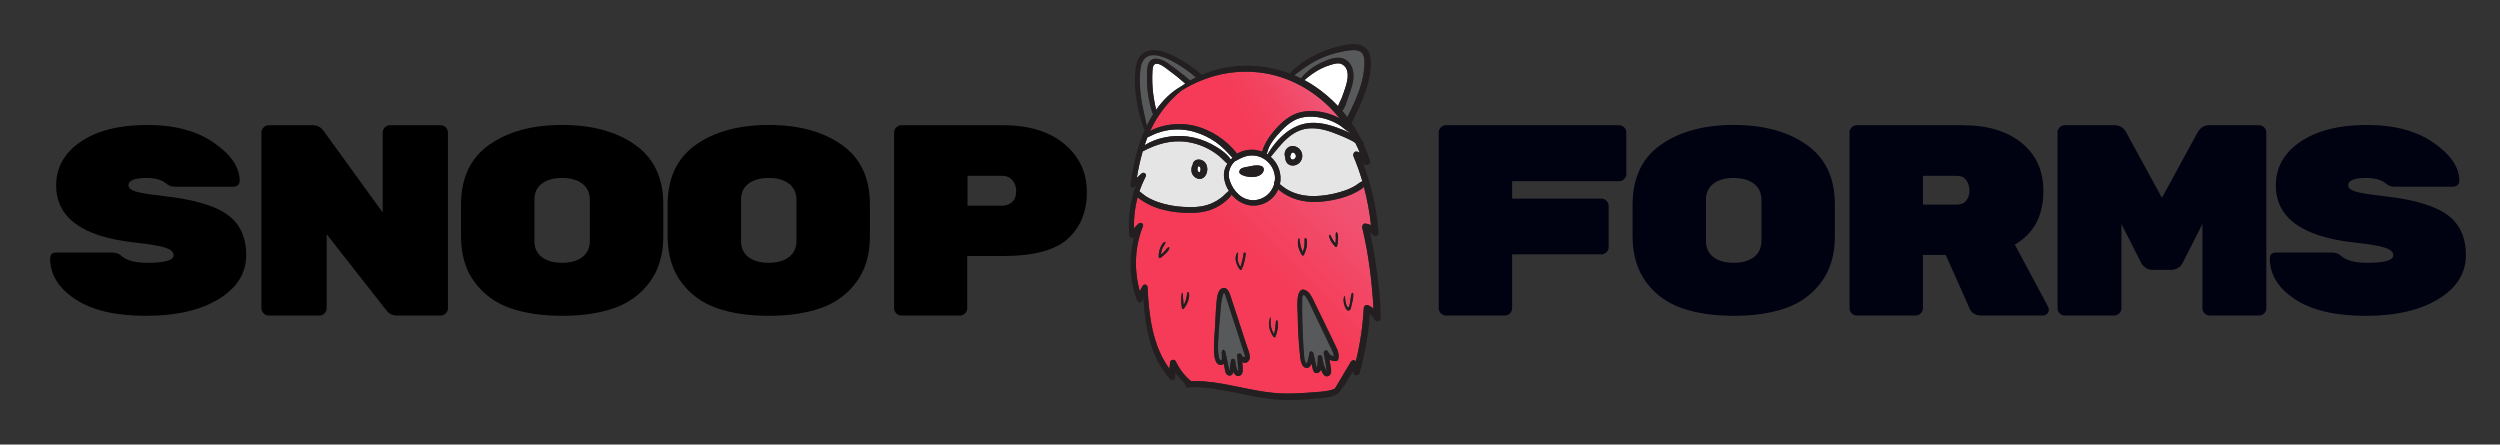 <?xml version="1.0" encoding="UTF-8" standalone="no"?><!DOCTYPE svg PUBLIC "-//W3C//DTD SVG 1.1//EN" "http://www.w3.org/Graphics/SVG/1.1/DTD/svg11.dtd"><svg width="100%" height="100%" viewBox="0 0 1839 327" version="1.1" xmlns="http://www.w3.org/2000/svg" xmlns:xlink="http://www.w3.org/1999/xlink" xml:space="preserve" xmlns:serif="http://www.serif.com/" style="fill-rule:evenodd;clip-rule:evenodd;stroke-linejoin:round;stroke-miterlimit:2;"><rect x="0" y="0" width="1839" height="327" fill="#333333" stroke="none"/><g id="a"><g><path d="M167.21,157.86c9.27,6.63 13.9,16.58 13.9,29.84c0,13.26 -6.73,24.02 -20.2,32.26c-13.47,8.24 -31.33,12.36 -53.6,12.36c-22.27,0 -39.57,-4.06 -51.9,-12.18c-12.33,-8.12 -18.5,-18.13 -18.5,-30.02c0,-2.91 1.53,-4.36 4.6,-4.36l41,0c2.8,0 5.07,0.82 6.8,2.46c3.73,3.41 10.2,5.11 19.4,5.11c12.67,0 19,-1.87 19,-5.6c0,-2.32 -2,-4.15 -6,-5.51c-4,-1.35 -11.93,-2.67 -23.8,-3.96c-37.73,-4.38 -56.6,-18.35 -56.6,-41.91c0,-13.26 6.07,-23.98 18.2,-32.16c12.13,-8.17 28.37,-12.27 48.7,-12.27c20.33,0 36.77,4.4 49.3,13.19c12.53,8.79 18.8,18.08 18.8,27.87c0,1.32 -0.43,2.38 -1.3,3.17c-0.87,0.79 -2.03,1.19 -3.5,1.19l-43,0c-2.4,0 -4.47,-0.76 -6.2,-2.27c-3.2,-2.77 -8,-4.16 -14.4,-4.16c-8.93,0 -13.4,1.8 -13.4,5.41c0,1.93 1.73,3.44 5.2,4.54c3.47,1.09 10.4,2.22 20.8,3.38c21.87,2.45 37.43,6.98 46.7,13.62Z" style="fill-rule:nonzero;"/><path d="M286.91,92.11l37.2,0c1.47,0 2.73,0.53 3.8,1.6c1.07,1.07 1.6,2.33 1.6,3.8l0,129.2c0,1.47 -0.53,2.73 -1.6,3.8c-1.07,1.07 -2.33,1.6 -3.8,1.6l-32.2,0c-3.2,0 -5.87,-1.4 -8,-4.2l-43.6,-55.6l0,54.4c0,1.47 -0.53,2.73 -1.6,3.8c-1.07,1.07 -2.33,1.6 -3.8,1.6l-37.2,0c-1.47,0 -2.73,-0.53 -3.8,-1.6c-1.07,-1.07 -1.6,-2.33 -1.6,-3.8l0,-129.2c0,-1.46 0.53,-2.73 1.6,-3.8c1.07,-1.07 2.33,-1.6 3.8,-1.6l32.4,-0c3.2,-0 5.8,1.33 7.8,4l43.6,60.2l0,-58.8c0,-1.46 0.53,-2.73 1.6,-3.8c1.07,-1.07 2.33,-1.6 3.8,-1.6Z" style="fill-rule:nonzero;"/><path d="M487.91,150.22l0,23.79c0,13.39 -3.33,24.58 -10,33.54c-6.67,8.97 -15.4,15.34 -26.2,19.11c-10.8,3.77 -23.53,5.65 -38.2,5.65c-14.67,0 -27.4,-1.88 -38.2,-5.65c-10.8,-3.77 -19.53,-10.14 -26.2,-19.11c-6.67,-8.97 -10,-20.28 -10,-33.93l0,-23.01c0,-19.63 6.9,-34.32 20.7,-44.07c13.8,-9.75 31.7,-14.62 53.7,-14.62c22,0 39.9,4.88 53.7,14.62c13.8,9.75 20.7,24.31 20.7,43.68Zm-94.8,-3.24l0,30.27c0,5.17 1.83,9.14 5.5,11.91c3.67,2.78 8.63,4.16 14.9,4.16c6.27,0 11.23,-1.42 14.9,-4.25c3.67,-2.84 5.5,-6.84 5.5,-12.01l0,-29.88c0,-5.17 -1.83,-9.17 -5.5,-12.01c-3.67,-2.84 -8.63,-4.26 -14.9,-4.26c-6.27,0 -11.23,1.39 -14.9,4.16c-3.67,2.78 -5.5,6.74 -5.5,11.91Z" style="fill-rule:nonzero;"/><path d="M639.91,150.22l0,23.79c0,13.39 -3.33,24.58 -10,33.54c-6.67,8.97 -15.4,15.34 -26.2,19.11c-10.8,3.77 -23.53,5.65 -38.2,5.65c-14.67,0 -27.4,-1.88 -38.2,-5.65c-10.8,-3.77 -19.53,-10.14 -26.2,-19.11c-6.67,-8.97 -10,-20.28 -10,-33.93l0,-23.01c0,-19.63 6.9,-34.32 20.7,-44.07c13.8,-9.75 31.7,-14.62 53.7,-14.62c22,0 39.9,4.88 53.7,14.62c13.8,9.75 20.7,24.31 20.7,43.68Zm-94.8,-3.24l0,30.27c0,5.17 1.83,9.14 5.5,11.91c3.67,2.78 8.63,4.16 14.9,4.16c6.27,0 11.23,-1.42 14.9,-4.25c3.67,-2.84 5.5,-6.84 5.5,-12.01l0,-29.88c0,-5.17 -1.83,-9.17 -5.5,-12.01c-3.67,-2.84 -8.63,-4.26 -14.9,-4.26c-6.27,0 -11.23,1.39 -14.9,4.16c-3.67,2.78 -5.5,6.74 -5.5,11.91Z" style="fill-rule:nonzero;"/><path d="M663.1,92.11l74.8,0c18.93,0 33.93,4.6 45,13.8c11.07,9.2 16.6,21 16.6,35.4c0,14.4 -4.67,25.83 -14,34.3c-9.33,8.47 -25.2,12.7 -47.6,12.7l-26.4,0l0,38.4c0,1.47 -0.53,2.73 -1.6,3.8c-1.07,1.07 -2.33,1.6 -3.8,1.6l-43,0c-1.47,0 -2.73,-0.53 -3.8,-1.6c-1.07,-1.07 -1.6,-2.33 -1.6,-3.8l0,-129.2c0,-1.46 0.53,-2.73 1.6,-3.8c1.07,-1.07 2.33,-1.6 3.8,-1.6Zm48.6,37.2l0,22l25.4,-0c3.07,-0 5.57,-0.93 7.5,-2.8c1.93,-1.87 2.9,-4.46 2.9,-7.8c0,-3.34 -0.93,-6.07 -2.8,-8.2c-1.87,-2.13 -4.4,-3.2 -7.6,-3.2l-25.4,-0Z" style="fill-rule:nonzero;"/></g><g><path d="M1063.72,92.11l127.2,0c1.47,0 2.73,0.53 3.8,1.6c1.07,1.07 1.6,2.33 1.6,3.8l0,30.4c0,1.47 -0.53,2.73 -1.6,3.8c-1.07,1.07 -2.33,1.6 -3.8,1.6l-78.6,0l0,12.8l65.6,0c1.47,0 2.73,0.53 3.8,1.6c1.07,1.07 1.6,2.33 1.6,3.8l0,30.2c0,1.47 -0.53,2.73 -1.6,3.8c-1.07,1.07 -2.33,1.6 -3.8,1.6l-65.6,0l0,39.6c0,1.47 -0.53,2.73 -1.6,3.8c-1.07,1.07 -2.33,1.6 -3.8,1.6l-43.2,0c-1.47,0 -2.73,-0.53 -3.8,-1.6c-1.07,-1.07 -1.6,-2.33 -1.6,-3.8l0,-129.2c0,-1.46 0.53,-2.73 1.6,-3.8c1.07,-1.07 2.33,-1.6 3.8,-1.6Z" style="fill:#000111;fill-rule:nonzero;"/><path d="M1349.72,150.22l0,23.79c0,13.39 -3.33,24.58 -10,33.54c-6.67,8.97 -15.4,15.34 -26.2,19.11c-10.8,3.77 -23.53,5.65 -38.2,5.65c-14.67,0 -27.4,-1.88 -38.2,-5.65c-10.8,-3.77 -19.53,-10.14 -26.2,-19.11c-6.67,-8.97 -10,-20.28 -10,-33.93l0,-23.01c0,-19.63 6.9,-34.32 20.7,-44.07c13.8,-9.75 31.7,-14.62 53.7,-14.62c22,0 39.9,4.88 53.7,14.62c13.8,9.75 20.7,24.31 20.7,43.68Zm-94.8,-3.24l0,30.27c0,5.17 1.83,9.14 5.5,11.91c3.67,2.78 8.63,4.16 14.9,4.16c6.27,0 11.23,-1.42 14.9,-4.25c3.67,-2.84 5.5,-6.84 5.5,-12.01l0,-29.88c0,-5.17 -1.83,-9.17 -5.5,-12.01c-3.67,-2.84 -8.63,-4.26 -14.9,-4.26c-6.27,0 -11.23,1.39 -14.9,4.16c-3.67,2.78 -5.5,6.74 -5.5,11.91Z" style="fill:#000111;fill-rule:nonzero;"/><path d="M1506.71,225.91c0.27,0.53 0.4,1.27 0.4,2.2c0,0.93 -0.43,1.83 -1.3,2.7c-0.87,0.87 -1.9,1.3 -3.1,1.3l-45.4,0c-4,0 -6.8,-1.67 -8.4,-5l-17.6,-39.6l-16.8,0l0,39.2c0,1.47 -0.53,2.73 -1.6,3.8c-1.07,1.07 -2.33,1.6 -3.8,1.6l-43.2,0c-1.47,0 -2.73,-0.53 -3.8,-1.6c-1.07,-1.07 -1.6,-2.33 -1.6,-3.8l0,-129.2c0,-1.46 0.53,-2.73 1.6,-3.8c1.07,-1.07 2.33,-1.6 3.8,-1.6l77.8,0c18.27,0 32.73,4.33 43.4,13c10.67,8.67 16,20.47 16,35.4c0,18.13 -7,31.27 -21,39.4l24.6,46Zm-92.2,-96.6l-0,21.2l25,0c2.93,0 5.2,-0.96 6.8,-2.9c1.6,-1.93 2.4,-4.37 2.4,-7.3c-0,-2.93 -0.77,-5.5 -2.3,-7.7c-1.53,-2.2 -3.83,-3.3 -6.9,-3.3l-25,0Z" style="fill:#000111;fill-rule:nonzero;"/><path d="M1625.11,92.11l36.6,0c1.47,0 2.73,0.53 3.8,1.6c1.07,1.07 1.6,2.33 1.6,3.8l-0,129.2c-0,1.47 -0.53,2.73 -1.6,3.8c-1.07,1.07 -2.33,1.6 -3.8,1.6l-36.2,0c-1.47,0 -2.73,-0.53 -3.8,-1.6c-1.07,-1.07 -1.6,-2.33 -1.6,-3.8l-0,-62l-14.6,28.8c-0.8,1.6 -2,2.83 -3.6,3.7c-1.6,0.87 -3.2,1.3 -4.8,1.3l-13.6,0c-2.27,0 -4.13,-0.6 -5.6,-1.8c-1.47,-1.2 -2.4,-2.27 -2.8,-3.2l-14.6,-28.8l-0,62c-0,1.47 -0.53,2.73 -1.6,3.8c-1.07,1.07 -2.33,1.6 -3.8,1.6l-36.2,0c-1.47,0 -2.73,-0.53 -3.8,-1.6c-1.07,-1.07 -1.6,-2.33 -1.6,-3.8l-0,-129.2c-0,-1.46 0.53,-2.73 1.6,-3.8c1.07,-1.07 2.33,-1.6 3.8,-1.6l36.6,0c3.73,0 6.6,1.8 8.6,5.4l26.2,48l26.2,-48c2,-3.6 4.87,-5.4 8.6,-5.4Z" style="fill:#000111;fill-rule:nonzero;"/><path d="M1800.01,157.86c9.27,6.63 13.9,16.58 13.9,29.84c0,13.26 -6.73,24.02 -20.2,32.26c-13.47,8.24 -31.33,12.36 -53.6,12.36c-22.27,0 -39.57,-4.06 -51.9,-12.18c-12.33,-8.12 -18.5,-18.13 -18.5,-30.02c0,-2.91 1.53,-4.36 4.6,-4.36l41,0c2.8,0 5.07,0.82 6.8,2.46c3.73,3.41 10.2,5.11 19.4,5.11c12.67,0 19,-1.87 19,-5.6c0,-2.32 -2,-4.15 -6,-5.51c-4,-1.35 -11.93,-2.67 -23.8,-3.96c-37.73,-4.38 -56.6,-18.35 -56.6,-41.91c0,-13.26 6.07,-23.98 18.2,-32.16c12.13,-8.17 28.37,-12.27 48.7,-12.27c20.33,0 36.77,4.4 49.3,13.19c12.53,8.79 18.8,18.08 18.8,27.87c0,1.32 -0.43,2.38 -1.3,3.17c-0.87,0.79 -2.03,1.19 -3.5,1.19l-43,0c-2.4,0 -4.47,-0.76 -6.2,-2.27c-3.2,-2.77 -8,-4.16 -14.4,-4.16c-8.93,0 -13.4,1.8 -13.4,5.41c0,1.93 1.73,3.44 5.2,4.54c3.46,1.09 10.4,2.22 20.8,3.38c21.87,2.45 37.43,6.98 46.7,13.62Z" style="fill:#000111;fill-rule:nonzero;"/></g></g><g id="b"><g><path d="M876.02,280.35c3.09,-0.09 6.18,0 9.25,0.21c17.63,1.25 34.56,6.94 52.14,8.51c9.22,0.83 18.47,0.36 27.68,-0.4c4.03,-0.33 8.17,-0.47 12.14,-1.28c1.64,-0.29 3.23,-0.8 4.72,-1.52l11.74,-19.73c0.66,-1.12 2.11,-1.5 3.23,-0.84c0.17,0.1 0.32,0.22 0.46,0.35c3.17,-12.77 5.1,-25.82 5.78,-38.97c0.03,-1.32 1.14,-2.37 2.46,-2.33c0.38,0 0.75,0.11 1.08,0.29c1.29,0.66 2.52,1.45 3.65,2.36c-1.18,-19.99 -3.54,-39.98 -8.27,-59.45c-0.33,-1.36 0.7,-3.29 2.36,-3.08c1.41,0.17 2.79,0.55 4.09,1.12c-1.05,-9.49 -2.8,-18.89 -5.23,-28.13c-1.31,1.41 -3.24,2.52 -4.65,3.34c-2.57,1.47 -5.27,2.68 -8.06,3.63c-6.33,2.19 -12.93,3.52 -19.61,3.98c-6.78,0.47 -13.73,-0.18 -20.07,-2.72c-3.45,-1.38 -7.63,-3.54 -10.59,-6.49c-3.55,8.33 -12.3,13.19 -21.25,11.81c-5.13,-0.77 -9.72,-3.76 -13.08,-7.81c-1.12,1.95 -3.13,3.71 -4.62,4.95c-2.53,2.12 -5.35,3.87 -8.37,5.21c-7.06,3.11 -14.76,3.54 -22.35,3.14c-6.92,-0.37 -13.9,-1.45 -20.42,-3.86c-3.04,-1.1 -5.95,-2.51 -8.7,-4.21c-1.65,-0.99 -3.23,-2.09 -4.72,-3.3c-2.01,7.45 -2.9,15.17 -2.64,22.88c1.06,-1.25 2.2,-2.43 3.41,-3.54c1.27,-1.18 3.92,-0.04 3.18,1.85c-6.13,15.53 -6.69,32.14 -2.3,48c0.63,-1.4 1.35,-2.77 2.14,-4.09c0.55,-0.9 1.73,-1.18 2.63,-0.63c0.55,0.34 0.9,0.94 0.91,1.59c0.92,20.66 3.54,43.02 16.04,60.08c0.14,-1.66 0.35,-3.32 0.63,-4.98c0.31,-1.82 3.31,-2.22 4.07,-0.53c2.59,5.63 6.41,10.61 11.16,14.58l-0.02,0.01Zm112.65,-62.15c0.05,-0.19 0.24,-0.3 0.43,-0.25c0.16,0.04 0.27,0.18 0.26,0.35c0.04,1.71 0.29,3.41 0.73,5.06c0.17,0.81 0.49,1.57 0.96,2.26c0.89,1.02 0.8,0.77 1.26,-0.11c0.68,-1.28 0.8,-3.34 1.05,-4.76c0.29,-1.59 0.38,-3.24 0.88,-4.77c0.04,-0.33 0.34,-0.55 0.67,-0.51c0.33,0.04 0.55,0.34 0.51,0.67c0.3,2.89 -0.64,6.16 -1.34,8.94c-0.28,1.09 -0.59,3.37 -2.14,3.41c-1.55,0.04 -2.46,-2.52 -2.89,-3.67c-0.81,-2.12 -0.95,-4.44 -0.38,-6.64l0,0.02Zm-10.12,-45.23c1.18,2.2 2.18,4.26 3.74,6.13c0.2,-1.21 0.31,-2.43 0.33,-3.65c0,-1.39 -0.31,-2.89 0.13,-4.22c0.07,-0.25 0.33,-0.39 0.58,-0.31c0.11,0.03 0.2,0.1 0.26,0.2c0.86,1.33 0.71,3.14 0.67,4.66c-0.06,1.79 -0.28,3.57 -0.67,5.31c-0.13,0.44 -0.59,0.69 -1.03,0.56c-0.13,-0.04 -0.25,-0.11 -0.34,-0.2c-2.2,-2.2 -4.25,-5.07 -4.59,-8.24c-0.05,-0.53 0.69,-0.69 0.92,-0.28l0,0.04Zm-23.44,2.67c0.11,-0.34 0.71,-0.41 0.77,0c0.51,3.57 0.83,6.63 2.44,9.73c0.54,-1.37 0.93,-2.79 1.15,-4.25c0.27,-1.81 0.05,-3.54 0.19,-5.36c0.02,-0.37 0.33,-0.66 0.7,-0.64c0.28,0.01 0.52,0.19 0.61,0.46c1.28,3.81 -0.14,8.58 -1.84,12.03c-0.23,0.4 -0.74,0.53 -1.14,0.29c-0.12,-0.07 -0.22,-0.17 -0.29,-0.29c-2.14,-3.38 -3.77,-8.01 -2.59,-11.99l0,0.02Zm5.31,37.88c3.47,1.63 5.46,6.79 7.04,9.99c2.4,4.88 4.79,9.76 7.16,14.65c2.28,4.72 4.59,9.45 6.85,14.22c1.77,3.7 4.21,7.73 2.95,11.95c-0.23,0.74 -0.92,1.25 -1.7,1.25c-1.64,0.06 -3.26,-0.29 -4.72,-1.03c0.38,2.26 0.75,4.52 1.08,6.79c0.31,2.08 0.18,4.68 -2.26,5.37c-2.71,0.77 -3.97,-2.28 -4.85,-4.25c-0.09,-0.21 -0.18,-0.42 -0.27,-0.63c-0.59,1.52 -1.59,2.6 -3.2,2.63c-2.05,0 -2.56,-1.91 -2.95,-3.54c-0.27,-1.18 -0.54,-2.33 -0.8,-3.5c-0.63,1.73 -1.61,3.08 -3.16,3.22c-3.64,0.36 -4.8,-4.83 -5.11,-7.43c-1.16,-10.59 -1.78,-21.23 -1.86,-31.88c-0.05,-2.98 -2.12,-21.55 5.8,-17.83l0,0.02Zm-26.1,20.18c0.09,-0.25 0.55,-0.24 0.51,0.07c-0.54,4.32 0,8.43 2.43,12c0.87,-3.14 1.03,-6.17 1.33,-9.48c0.06,-0.66 1.09,-0.91 1.23,-0.17c0.76,3.75 -0.18,7.99 -1.54,11.5c-0.13,0.41 -0.57,0.64 -0.98,0.51c-0.17,-0.06 -0.32,-0.17 -0.42,-0.32c-3.08,-3.97 -4.4,-9.33 -2.57,-14.11l0.01,0Zm-24.05,-47.82c0.16,-0.2 0.48,0 0.48,0.19c0,1.84 -0.46,3.54 -0.19,5.41c0.25,1.73 0.91,3.38 1.93,4.8c1.13,-3.22 1.92,-6.54 2.36,-9.92c0.13,-0.88 1.61,-0.66 1.55,0.21c-0.34,4.02 -1.36,7.96 -2.99,11.65c-0.22,0.37 -0.7,0.49 -1.07,0.27c-0.05,-0.03 -0.1,-0.07 -0.15,-0.11c-2.64,-3.06 -4.78,-8.96 -1.95,-12.5l0.03,0Zm-16.53,55.35c0.34,-5.85 0.47,-11.73 1.02,-17.56c0.31,-3.31 0.53,-10.27 4.36,-11.65c3.96,-1.43 5.52,4.13 6.38,6.73l11.07,33.95c0.9,2.77 2.13,5.61 2.67,8.48c0.28,1.45 0.22,3.07 -0.75,4.26c-1.45,1.77 -3.15,1.73 -4.67,0.9c0.18,1.88 0.33,3.76 0.35,5.63c0.02,1.87 -0.44,3.77 -2.36,4.45c-2.11,0.76 -3.54,-0.63 -4.49,-2.69c-0.7,1.87 -1.85,3.11 -3.86,2.36c-2.28,-0.85 -2.36,-4.13 -2.76,-6.1l-0.5,-2.36c-0.56,0.49 -1.27,0.77 -2.01,0.79c-4.61,0.32 -5.01,-6.84 -5.17,-9.88c-0.3,-5.77 0.35,-11.59 0.68,-17.33l0.02,0.02l0.02,0Zm-33.53,-58.74c-0.21,1.5 -1.57,2.79 -2.59,3.87c-1.22,1.27 -2.57,2.41 -4.02,3.4c-0.4,0.23 -0.91,0.08 -1.13,-0.32c-0.07,-0.12 -0.1,-0.26 -0.11,-0.4c-0.09,-2.38 0.34,-4.76 1.27,-6.95c0.67,-1.56 1.61,-3.54 3.26,-4.19c0.27,-0.11 0.5,0.2 0.44,0.44c-0.4,1.7 -1.82,3.14 -2.44,4.81c-0.5,1.35 -0.79,2.77 -0.87,4.2c0.94,-0.76 1.82,-1.59 2.64,-2.47c0.94,-1.02 1.56,-2.28 2.77,-2.95c0.26,-0.13 0.58,-0.02 0.7,0.24c0.04,0.09 0.06,0.19 0.05,0.29l0.03,0.03Zm9.28,44.28c-0.59,-3.54 -1.1,-7.56 -0.08,-11.07c0.06,-0.17 0.25,-0.27 0.42,-0.21c0.13,0.04 0.22,0.16 0.22,0.3c0.3,2.9 0.27,5.74 0.66,8.61c0.69,-1.16 1.25,-2.39 1.66,-3.68c0.56,-1.77 0.59,-3.67 1.1,-5.45c0.09,-0.29 0.39,-0.45 0.68,-0.37c0.18,0.05 0.31,0.19 0.37,0.37c1.07,3.93 -1.34,8.86 -3.7,11.85c-0.31,0.31 -0.81,0.31 -1.13,0c-0.11,-0.11 -0.19,-0.25 -0.22,-0.41l0.02,0.05l0,0.01Z" style="fill:url(#_Linear1);fill-rule:nonzero;"/><path d="M898.57,264.69c0.31,-0.28 0.12,-2.03 0.13,-2.5c0,-0.56 0.05,-1.13 0.08,-1.69c-0.05,-0.28 -0.11,-0.59 -0.16,-0.86c-0.08,-0.41 0.01,-0.84 0.27,-1.18l0,-0.29c0.06,-1.01 1.71,-1.36 1.87,-0.25l0,0.08c0.31,0.19 0.53,0.51 0.59,0.87c0.89,3.76 1.59,7.57 2.36,11.36c0.03,0.12 0.27,2.29 0.68,2.29c0.16,-0.67 0.27,-1.36 0.32,-2.05c0.27,-1.81 0.54,-3.62 0.8,-5.43c0.26,-1.81 2.95,-1.22 3.06,0.41c0.1,1.81 0.44,3.6 1.02,5.31c0.21,0.59 0.67,2.6 1.15,1.96c0.32,-0.44 0.09,-1.18 0.05,-1.69c-0.27,-3.15 -0.55,-6.28 -0.82,-9.39c-0.15,-1.66 2.36,-2.26 3.11,-0.84c0.25,0.51 0.53,1.01 0.84,1.49c1.72,0.64 2.3,0.33 1.73,-0.93c-0.2,-0.92 -0.49,-1.83 -0.86,-2.7c-0.79,-2.36 -1.56,-4.74 -2.31,-7.13c-1.42,-4.39 -2.85,-8.79 -4.28,-13.18c-1.43,-4.39 -2.86,-8.78 -4.27,-13.17c-0.77,-2.36 -1.48,-4.72 -2.3,-7.08c-0.08,-0.22 -0.73,-2.65 -1.24,-2.6c-0.66,0.06 -0.97,1.91 -1.13,2.5c-1.26,4.42 -1.32,9.25 -1.77,13.8c-0.45,4.56 -0.82,9.05 -1.11,13.58c-0.27,4.37 -0.67,8.77 -0.44,13.15c0.11,0.55 0.54,8.1 2.64,6.14l-0.01,0.02Z" style="fill:#58595b;fill-rule:nonzero;"/><path d="M937.68,133.55c1.18,-7.2 -2.9,-14.33 -9.38,-17.53c-3.53,-1.68 -7.53,-2.1 -11.32,-1.18c-3.19,0.72 -5.84,2.43 -8.67,3.88c-0.24,0.24 -0.48,0.48 -0.71,0.73c-3.48,3.62 -4.61,8.91 -2.92,13.64c2.57,7.59 8.92,14.31 17.34,14.21c7.3,-0.12 13.6,-5.14 15.35,-12.22c-0.06,-0.14 -0.14,-0.28 -0.19,-0.42c-0.18,-0.43 0.03,-0.92 0.46,-1.1c0.02,0 0.04,-0.01 0.05,-0.02l-0.01,0.01Zm-8.09,-8.18c-1.62,6.36 -13.22,5.67 -17.26,2.53c-0.82,-0.67 -0.95,-1.88 -0.3,-2.71c0.07,-0.25 0.21,-0.48 0.4,-0.66c1.77,-1.66 4.92,-1.62 7.2,-2.17c2.72,-0.66 5.35,-1.08 8.09,-0.28c1.41,0.42 2.24,1.88 1.87,3.3l-0,-0.01Z" style="fill:#fff;fill-rule:nonzero;"/><path d="M964.19,94.37c-13.83,0.42 -21.48,11.42 -29.49,21.02c5.76,4.97 8.37,12.69 6.79,20.13c1.43,1.12 2.82,2.33 4.35,3.29c2.6,1.63 5.41,2.9 8.35,3.78c5.73,1.72 11.81,1.95 17.71,1.38c5.95,-0.59 11.81,-1.88 17.46,-3.84c2.71,-0.92 5.3,-2.13 7.75,-3.61c1.65,-1 3.19,-2.52 5.02,-3.16c-1.78,-6.18 -3.93,-12.25 -6.43,-18.17c-0.77,-1.81 0.5,-4.32 2.77,-3.6c0.59,0.19 1.18,0.41 1.77,0.66c-0.98,-2.41 -2.05,-4.77 -3.22,-7.08c-0.88,-0.64 -1.8,-1.21 -2.76,-1.72c-2.98,-1.55 -6.04,-2.93 -9.17,-4.13c-6.61,-2.72 -13.67,-5.18 -20.9,-4.94l-0,-0.01Zm-7.49,24.4c-2.65,3.81 -8.69,4.42 -10.78,-0.26c-0.35,-0.92 -0.54,-1.89 -0.55,-2.88c-0.02,-0.04 -0.04,-0.07 -0.05,-0.11c-1.59,-5.08 2.95,-9.62 8.01,-7.59c3.73,1.44 5.58,5.63 4.13,9.36c-0.2,0.51 -0.45,1 -0.76,1.45l-0,0.03Z" style="fill:#e5e5e5;fill-rule:nonzero;"/><path d="M950.64,112.2c-0.89,0.21 -0.83,1.18 -1.21,1.95c-0.12,0.23 -0.25,0.44 -0.4,0.65c0.03,0.76 0.28,1.49 0.73,2.1c1.27,1.41 3.35,-0.35 3.54,-1.83c0.15,-1.22 -1.19,-3.21 -2.66,-2.88l0,0.01Z" style="fill:#fff;fill-rule:nonzero;"/><path d="M842.75,129.95c-1.81,3.47 -3.35,7.08 -4.59,10.79c1.83,1.35 3.51,2.95 5.47,4.13c2.7,1.6 5.56,2.91 8.54,3.91c5.84,1.93 11.91,3.08 18.05,3.42c6.86,0.44 13.92,0.31 20.37,-2.31c3.09,-1.27 5.98,-2.99 8.58,-5.1c1.54,-1.25 3.06,-3.16 4.81,-4.32c-1.86,-2.93 -3.07,-6.21 -3.54,-9.65c-0.46,-3.65 0.41,-7.34 2.46,-10.39c-2.18,-1.72 -4,-3.88 -6.15,-5.66c-6.72,-5.46 -14.77,-9.03 -23.33,-10.32c-11.81,-1.74 -22.62,1.48 -32.85,6.93c-1.83,6.41 -3.28,12.91 -4.36,19.48l3.54,-3.23c0.79,-0.72 2,-0.66 2.72,0.13c0.54,0.6 0.66,1.47 0.29,2.18l-0.01,0.01Zm34.69,-9.15c-0.05,-1.53 1.42,-2.88 2.83,-3.26c1.91,-0.49 3.94,-0.03 5.44,1.25c3,2.58 3.07,7.68 0.76,10.72c-2.95,3.9 -8.27,1.91 -9.76,-2.25c-0.66,-2.16 -0.4,-4.5 0.73,-6.45l0,-0.01Z" style="fill:#e5e5e5;fill-rule:nonzero;"/><path d="M882.88,125.95c0.41,-1.02 0.5,-2.95 -0.7,-3.54c-0.21,-0.09 -0.45,-0.14 -0.68,-0.13c-0.46,0.66 -0.7,1.44 -0.7,2.24c0.05,1.22 1.3,3.34 2.07,1.43l0.01,0Z" style="fill:#fff;fill-rule:nonzero;"/><path d="M906.56,116.05c-3.83,-4.22 -7.59,-8.27 -12.33,-11.57c-4.86,-3.4 -10.26,-5.96 -15.97,-7.57c-6,-1.7 -12.29,-2.12 -18.47,-1.23c-3.02,0.47 -5.99,1.24 -8.86,2.28c-2.36,0.84 -4.56,2.18 -6.89,3.07c-0.76,1.91 -1.46,3.85 -2.11,5.8c9.22,-5.72 21.07,-7.78 31.55,-6.43c6.16,0.8 12.13,2.69 17.62,5.6c4.94,2.61 11.07,6.46 14.24,11.29c0.31,-0.32 0.63,-0.63 0.96,-0.93c0.09,-0.11 0.18,-0.21 0.26,-0.32l0,0.01Z" style="fill:#fff;fill-rule:nonzero;"/><path d="M845.69,88.32c0.79,-1.42 1.63,-2.82 2.52,-4.2c-1.18,-2.41 -1.77,-5.31 -2.36,-7.73c-0.83,-3.46 -1.42,-6.97 -1.77,-10.5c-0.36,-3.71 -0.47,-7.44 -0.34,-11.16c0.09,-2.67 0,-5.87 1.24,-8.32c2.89,-5.73 9.95,-2.66 13.86,-0c5.77,3.95 11.31,8.24 16.58,12.84c1.39,-0.81 2.8,-1.57 4.25,-2.3c-5.63,-4.94 -11.85,-9.16 -18.52,-12.58c-6.07,-3.08 -16.64,-7.14 -20.73,1.09c-1.77,3.54 -1.81,8.09 -1.91,11.96c-0.08,4.3 0.15,8.6 0.67,12.87c0.86,7.53 2.95,14.76 4.36,22.2c0.68,-1.41 1.41,-2.8 2.17,-4.17l-0.02,-0Z" style="fill:#58595b;fill-rule:nonzero;"/><path d="M958.47,248.75c0.22,4.55 0.43,9.15 0.9,13.68c0.04,1.32 0.33,2.62 0.83,3.84c0.59,1.18 1,1.52 1.52,0c0.71,-2.22 1.23,-4.49 1.55,-6.8c0.21,-1.29 2.03,-1.18 2.52,-0.21c0.18,0.19 0.31,0.43 0.37,0.69c0.77,3.39 1.58,6.78 2.3,10.19c0.14,0.64 0.19,0.94 0.2,1.04c-0.03,-0.23 0,-0.47 0.05,-0.69c0.26,-0.93 0.42,-1.89 0.46,-2.86c0.16,-1.61 0.22,-3.21 0.22,-4.82c0,-2.14 3,-2.01 3.24,0c0.23,1.99 0.66,3.95 1.29,5.85c0.35,1.03 0.75,2.04 1.22,3.02c0.5,1.03 0.79,2.36 0.64,0.59c-0.35,-4.13 -1.36,-8.36 -2.01,-12.49c-0.2,-0.91 0.37,-1.81 1.28,-2.01c0.85,-0.19 1.7,0.3 1.97,1.12c0.7,1.75 2.27,3 4.13,3.3c0,-2.15 -1.05,-4.09 -2,-6.03c-1.08,-2.21 -2.15,-4.42 -3.22,-6.63l-5.94,-12.34c-2.11,-4.39 -4.13,-8.83 -6.25,-13.22c-0.77,-1.7 -1.65,-3.34 -2.66,-4.91c-0.78,-1.18 -1.98,-3.16 -2.95,-1.28c-0.34,0.64 -0.19,1.84 -0.21,2.49c-0.22,9.48 0.06,19 0.53,28.48l0.02,-0Z" style="fill:#58595b;fill-rule:nonzero;"/><path d="M964.66,90.39c8.27,-0.34 16.36,2.31 23.9,5.46c1.43,0.59 2.89,1.18 4.33,1.81c-0.11,-0.18 -0.22,-0.36 -0.32,-0.54c-2.73,-1.1 -4.98,-3.71 -7.51,-5.24c-2.7,-1.65 -5.58,-2.99 -8.58,-4c-6.49,-2.14 -14,-2.98 -20.63,-0.94c-6.74,2.08 -12.04,7.62 -16.57,12.8c-2.22,2.49 -4.11,5.25 -5.64,8.21c-0.78,1.55 -1.18,3.54 -1.84,5.31l0.54,0.34c7.07,-11.72 17.98,-22.64 32.32,-23.22l0,0.01Z" style="fill:#fff;fill-rule:nonzero;"/><path d="M971.46,46.36c5.25,-2.54 12.85,-5.84 18.4,-2.44c5.9,3.63 6.54,11.17 5.19,17.29c-0.95,3.92 -2.18,7.76 -3.68,11.5c-0.99,2.64 -1.94,6.61 -3.99,8.86c1.29,1.52 2.54,3.07 3.75,4.65c4.01,-8.07 7.91,-16.25 10.32,-24.97c1.34,-4.64 2.09,-9.42 2.24,-14.24c0.1,-4.35 -0.44,-9.09 -5.57,-9.91c-4.09,-0.66 -8.67,0.41 -12.67,1.29c-4.48,0.97 -8.86,2.37 -13.07,4.17c-7.53,3.24 -13.86,7.88 -20.3,12.85c1.68,0.71 3.34,1.47 4.98,2.28c3.71,-4.9 8.93,-8.69 14.41,-11.33l-0.01,-0Z" style="fill:#58595b;fill-rule:nonzero;"/><path d="M848.49,91.42c-0.89,1.66 -1.71,3.34 -2.48,5.04c3.87,-2.36 8.82,-3.7 12.78,-4.41c6.55,-1.19 13.28,-1.02 19.77,0.48c11.97,2.79 23.91,10.63 31.37,20.53c2.71,-1.58 5.73,-2.54 8.86,-2.83c3.29,-0.32 6.61,0.14 9.68,1.35c0.41,-1.61 0.98,-3.18 1.71,-4.68c1.54,-3.29 3.5,-6.36 5.84,-9.15c4.72,-5.82 10.63,-11.75 17.81,-14.33c7.19,-2.57 15.66,-2.03 22.92,0.08c3,0.88 5.91,2.06 8.67,3.54c-13.79,-17.07 -33,-29.44 -54.79,-33.12c-21.61,-3.65 -43.1,1.28 -61.54,12.67c-8.43,6.84 -15.43,15.27 -20.61,24.81l0.01,0.02Z" style="fill:url(#_Linear2);fill-rule:nonzero;"/><path d="M850.5,80.69c4.98,-6.98 11.18,-13.25 18.66,-17.32c0.88,-0.66 1.77,-1.29 2.69,-1.9c-4.01,-3.54 -8.15,-6.89 -12.47,-10.04c-2.18,-1.59 -4.55,-3.65 -7.21,-4.35c-3.82,-0.99 -4.26,2.14 -4.44,5.09c-0.33,5.75 -0.14,11.52 0.59,17.23c0.36,2.86 0.88,5.69 1.48,8.51c0.21,0.92 0.45,1.84 0.7,2.77l0,0.01Z" style="fill:#fff;fill-rule:nonzero;"/><path d="M987.39,47.41c-2.65,-1.55 -5.98,-0.47 -8.71,0.35c-2.77,0.83 -5.46,1.93 -8.01,3.28c-4,2.21 -7.73,4.86 -11.14,7.91c2.69,1.44 5.3,3.02 7.82,4.72c6.17,4.18 11.85,9.04 16.94,14.48c0.66,-2.1 1.98,-4.26 2.69,-6.09c1.08,-2.82 2.09,-5.67 2.95,-8.55c1.58,-5.14 3.08,-12.82 -2.54,-16.09l-0,-0.01Z" style="fill:#fff;fill-rule:nonzero;"/><path d="M927.69,122.07c-2.73,-0.8 -5.37,-0.38 -8.09,0.28c-2.28,0.55 -5.43,0.51 -7.2,2.17c-0.19,0.18 -0.33,0.41 -0.4,0.66c-0.65,0.83 -0.52,2.04 0.3,2.71c4.04,3.15 15.64,3.83 17.26,-2.53c0.37,-1.42 -0.46,-2.88 -1.87,-3.3l0,0.01Z" style="fill:#231f20;fill-rule:nonzero;"/><path d="M953.33,107.9c-5.05,-2.03 -9.6,2.51 -8.01,7.59c0.01,0.04 0.03,0.08 0.05,0.11c0.01,0.98 0.2,1.96 0.55,2.88c2.09,4.68 8.14,4.07 10.78,0.26c2.26,-3.29 1.42,-7.8 -1.88,-10.05c-0.47,-0.32 -0.97,-0.58 -1.49,-0.79Zm-0.05,7.18c-0.18,1.48 -2.26,3.24 -3.54,1.83c-0.44,-0.61 -0.7,-1.34 -0.73,-2.1c0.15,-0.21 0.28,-0.42 0.4,-0.65c0.38,-0.76 0.32,-1.77 1.21,-1.95c1.48,-0.34 2.82,1.65 2.66,2.88l0,-0.01Z" style="fill:#231f20;fill-rule:nonzero;"/><path d="M886.48,129.51c2.31,-3.05 2.24,-8.14 -0.76,-10.72c-1.51,-1.27 -3.53,-1.74 -5.44,-1.25c-1.42,0.38 -2.89,1.73 -2.83,3.26c-1.13,1.96 -1.39,4.29 -0.73,6.45c1.45,4.16 6.81,6.15 9.76,2.25l0,0.01Zm-4.97,-7.22c0.23,0 0.46,0.04 0.68,0.13c1.18,0.55 1.11,2.51 0.7,3.54c-0.77,1.91 -2.02,-0.21 -2.07,-1.42c-0.01,-0.8 0.23,-1.59 0.68,-2.26l0.01,0l0,0.01Z" style="fill:#231f20;fill-rule:nonzero;"/><path d="M1007.75,170.75c0.64,0.46 1.21,1.02 1.68,1.66c1.31,1.81 4.85,1.46 4.66,-1.26c-1.24,-17.64 -5.31,-34.87 -11.42,-51.41c0.3,0.3 0.59,0.59 0.89,0.93c1.65,1.89 4.92,-0.11 4.19,-2.44c-1.19,-3.74 -2.58,-7.41 -4.17,-11c0.08,-1.52 -0.76,-2.89 -1.9,-4.06c-2.18,-4.38 -4.66,-8.6 -7.42,-12.63c3.86,-7.77 7.68,-15.6 10.44,-23.85c2.52,-7.6 4.67,-16.53 3.41,-24.57c-1.22,-7.82 -7.75,-10.34 -14.94,-9.57c-7.75,0.94 -15.31,3.07 -22.41,6.31c-7.95,3.54 -16.11,8.5 -21.84,15.14c-0.02,0.02 -0.03,0.04 -0.05,0.06c-15.54,-5.87 -32.42,-7.29 -48.72,-4.08c-5.56,1.09 -10.99,2.75 -16.21,4.95c-0.05,-0.06 -0.1,-0.12 -0.16,-0.17c-7,-6.09 -14.83,-11.14 -23.27,-14.99c-6.74,-3.02 -15.98,-5.1 -21.6,1.26c-2.72,3.07 -3.38,7.27 -3.78,11.22c-0.48,4.8 -0.48,9.63 0,14.42c0.95,9.75 3.1,20.07 6.84,29.16c-2.16,4.9 -3.97,9.95 -5.41,15.1c-0.15,0.2 -0.22,0.44 -0.19,0.69c-2.11,7.84 -3.73,15.81 -4.84,23.86c-0.27,1.87 1.72,3.32 3.27,1.9l0.87,-0.8c-0.37,0.98 -0.72,1.97 -1.05,2.95c-0.74,0.44 -1.03,1.35 -0.69,2.14c-3.14,10.2 -4.22,20.93 -3.18,31.55c0.03,1.06 0.92,1.88 1.97,1.85c0.57,-0.02 1.1,-0.29 1.45,-0.74c-3.98,15.32 -3.42,31.97 2.24,46.74c0.67,1.74 3.37,2.08 3.89,0c0.18,-0.73 0.38,-1.44 0.59,-2.14c1.61,21.47 4.84,43.39 19.79,60.04c1.3,1.45 3.91,0.31 3.85,-1.59c-0.04,-1.11 -0.04,-2.22 0,-3.32c1.52,2.24 3.25,4.32 5.17,6.23c0.64,0.4 1.19,0.96 1.57,1.71c0.52,1 1.13,2.01 1.47,3.1c5.48,-0.38 10.98,-0.24 16.44,0.41c1.51,0.17 3.02,0.36 4.52,0.59l-0.02,0.03c0.67,0.02 1.26,0.16 1.79,0.38c0.48,0.02 0.92,0.1 1.32,0.23l0.12,0c0.36,0 0.69,0.04 1,0.09c0.01,-0.02 0.02,-0.04 0.03,-0.06c7.02,1.18 13.97,2.74 20.96,4.13c0,0 0,0.02 -0.02,0.03c0.59,0.01 1.11,0.12 1.59,0.29c0.12,0 0.22,0.03 0.33,0.04c0.47,0.03 0.9,0.11 1.29,0.24c4.46,0.84 8.92,1.58 13.43,2.08l0.34,0c0.62,0 1.18,0.1 1.68,0.27c0.08,0 0.15,-0.01 0.23,-0.01c0.44,0 0.85,0.05 1.23,0.14l0,-0.05c0.69,0.05 1.38,0.11 2.07,0.15c6.09,0.31 12.19,0.24 18.27,-0.21l0,0.03c0.15,-0.01 0.3,-0.02 0.46,-0.02c0.19,0 0.35,0.03 0.53,0.05c0.3,-0.05 0.61,-0.08 0.94,-0.08c0.1,0 0.2,0 0.3,0.01c0.44,-0.12 0.9,-0.21 1.43,-0.21l0.2,0l0,-0.07c2.76,-0.22 5.53,-0.47 8.27,-0.72c4.1,-0.38 8.93,-0.85 12.4,-3.06l0.06,0c0.36,-0.47 0.81,-0.88 1.35,-1.19c0.8,-1.31 1.67,-2.53 2.55,-3.64c0.28,-0.57 0.68,-1.08 1.18,-1.49c0,0 -0.01,-0.02 -0.02,-0.03l6.11,-10.28c0.12,0.37 0.22,0.74 0.35,1.12c0.74,2.27 4.08,2.41 4.76,0c3.97,-14.13 6.47,-28.64 7.45,-43.28c1.35,1.19 2.51,2.58 3.43,4.13c1.24,2.07 4.69,1.25 4.63,-1.26c-0.46,-21.31 -3.54,-42.33 -7.95,-63.14l-0.02,0.01Zm-13.48,-67.32c0.96,0.51 1.88,1.08 2.76,1.72c1.18,2.33 2.25,4.69 3.22,7.08c-0.59,-0.24 -1.18,-0.47 -1.77,-0.66c-2.27,-0.71 -3.54,1.77 -2.77,3.6c2.51,5.92 4.66,11.99 6.45,18.16c-1.83,0.64 -3.37,2.16 -5.02,3.16c-2.45,1.48 -5.05,2.68 -7.75,3.61c-5.65,1.97 -11.51,3.26 -17.46,3.86c-5.93,0.59 -12,0.34 -17.71,-1.38c-2.94,-0.88 -5.75,-2.15 -8.35,-3.78c-1.52,-0.96 -2.91,-2.17 -4.35,-3.29c1.58,-7.45 -1.03,-15.16 -6.79,-20.13c8.01,-9.61 15.66,-20.61 29.49,-21.02c7.23,-0.22 14.29,2.24 20.9,4.93c3.13,1.21 6.18,2.59 9.15,4.14Zm-57.12,31.16c-0,-0 0.01,0.04 0.02,0.05c0.06,0.14 0.13,0.28 0.19,0.42c-1.75,7.08 -8.05,12.1 -15.35,12.22c-8.42,0.09 -14.76,-6.62 -17.34,-14.21c-1.7,-4.73 -0.57,-10.02 2.92,-13.64c0.23,-0.25 0.47,-0.5 0.71,-0.73c2.83,-1.45 5.48,-3.16 8.67,-3.88c3.8,-0.91 7.8,-0.5 11.32,1.18c6.49,3.2 10.56,10.33 9.38,17.53c-0.44,0.15 -0.68,0.63 -0.53,1.07l0.01,-0.01Zm-5.35,-21.37c0.67,-1.77 1.06,-3.75 1.84,-5.31c1.53,-2.95 3.42,-5.69 5.64,-8.17c4.53,-5.18 9.83,-10.72 16.57,-12.8c6.62,-2.04 14.13,-1.18 20.63,0.94c3.01,1 5.9,2.34 8.61,3.99c2.53,1.53 4.78,4.13 7.51,5.24c0.11,0.18 0.21,0.36 0.32,0.54c-1.44,-0.63 -2.9,-1.18 -4.33,-1.81c-7.54,-3.15 -15.62,-5.8 -23.9,-5.46c-14.35,0.59 -25.25,11.5 -32.32,23.18l-0.57,-0.34Zm40.58,-70.69c4.21,-1.81 8.59,-3.2 13.07,-4.17c4,-0.88 8.58,-1.94 12.67,-1.29c5.14,0.82 5.67,5.56 5.57,9.91c-0.15,4.82 -0.91,9.6 -2.24,14.24c-2.41,8.72 -6.31,16.9 -10.32,24.97c-1.2,-1.57 -2.45,-3.13 -3.75,-4.65c2.05,-2.23 3,-6.19 3.99,-8.86c1.5,-3.74 2.73,-7.58 3.68,-11.5c1.35,-6.12 0.71,-13.67 -5.19,-17.29c-5.55,-3.4 -13.14,-0.1 -18.4,2.44c-5.48,2.64 -10.7,6.43 -14.41,11.3c-1.64,-0.81 -3.3,-1.57 -4.98,-2.28c6.44,-4.91 12.78,-9.56 20.3,-12.82l0.01,-0Zm14.61,29.48c-0.71,1.84 -2.03,3.99 -2.69,6.09c-5.09,-5.44 -10.76,-10.3 -16.93,-14.48c-2.53,-1.71 -5.14,-3.28 -7.82,-4.72c3.4,-3.04 7.14,-5.68 11.14,-7.88c2.56,-1.35 5.24,-2.45 8.01,-3.28c2.73,-0.82 6.06,-1.9 8.71,-0.35c5.62,3.28 4.13,10.98 2.56,16.06c-0.9,2.9 -1.91,5.75 -2.99,8.57l0.01,-0.01Zm-56.33,-18.11c21.79,3.68 41,16.05 54.79,33.12c-2.76,-1.48 -5.66,-2.67 -8.67,-3.54c-7.26,-2.11 -15.7,-2.67 -22.92,-0.08c-7.21,2.59 -13.1,8.51 -17.81,14.33c-2.34,2.78 -4.3,5.86 -5.84,9.15c-0.73,1.5 -1.3,3.06 -1.71,4.68c-3.08,-1.21 -6.39,-1.67 -9.68,-1.35c-3.12,0.28 -6.15,1.25 -8.86,2.83c-7.46,-9.91 -19.4,-17.71 -31.37,-20.53c-6.49,-1.51 -13.22,-1.67 -19.77,-0.48c-3.96,0.71 -8.92,2.03 -12.78,4.41c0.77,-1.7 1.59,-3.38 2.48,-5.04c5.18,-9.55 12.18,-17.99 20.62,-24.84c18.4,-11.37 39.91,-16.3 61.52,-12.65l-0,-0.01Zm-82.31,15.49c-0.73,-5.71 -0.93,-11.48 -0.59,-17.23c0.18,-2.95 0.62,-6.08 4.44,-5.09c2.66,0.7 5.03,2.76 7.21,4.35c4.32,3.15 8.45,6.49 12.47,10.04c-0.92,0.59 -1.81,1.24 -2.69,1.9c-7.49,4.07 -13.7,10.33 -18.67,17.32c-0.24,-0.93 -0.49,-1.86 -0.68,-2.77c-0.6,-2.82 -1.12,-5.66 -1.48,-8.51l-0.01,-0.01Zm-9.18,0.88c-0.53,-4.27 -0.75,-8.57 -0.67,-12.87c0.1,-3.87 0.15,-8.41 1.91,-11.96c4.09,-8.23 14.66,-4.17 20.73,-1.09c6.68,3.41 12.91,7.63 18.54,12.56c-1.44,0.72 -2.86,1.49 -4.24,2.3c-5.27,-4.6 -10.8,-8.89 -16.58,-12.84c-3.91,-2.65 -10.97,-5.72 -13.86,-0c-1.23,2.45 -1.15,5.64 -1.24,8.32c-0.13,3.72 -0.01,7.45 0.34,11.16c0.35,3.54 0.94,7.05 1.77,10.5c0.59,2.45 1.18,5.31 2.36,7.73c-0.88,1.39 -1.72,2.79 -2.52,4.2c-0.76,1.37 -1.48,2.76 -2.17,4.17c-1.43,-7.4 -3.52,-14.63 -4.39,-22.19l0.02,0.01Zm4.89,30.75c2.36,-0.89 4.54,-2.23 6.89,-3.07c2.87,-1.05 5.84,-1.81 8.86,-2.28c6.17,-0.89 12.47,-0.48 18.47,1.23c5.71,1.62 11.11,4.18 15.97,7.57c4.72,3.29 8.51,7.34 12.33,11.57c-0.08,0.11 -0.17,0.21 -0.25,0.32c-0.33,0.3 -0.64,0.59 -0.96,0.93c-3.18,-4.83 -9.3,-8.68 -14.25,-11.29c-5.49,-2.9 -11.46,-4.8 -17.62,-5.6c-10.48,-1.35 -22.34,0.71 -31.55,6.43c0.65,-1.97 1.35,-3.9 2.11,-5.8l-0,-0.01Zm-3.51,10.33c10.23,-5.44 21.03,-8.66 32.85,-6.93c8.56,1.29 16.62,4.86 23.33,10.32c2.15,1.77 3.97,3.93 6.15,5.66c-2.05,3.05 -2.92,6.74 -2.46,10.39c0.48,3.43 1.68,6.72 3.54,9.65c-1.77,1.18 -3.27,3.08 -4.81,4.32c-2.58,2.1 -5.46,3.82 -8.53,5.1c-6.45,2.63 -13.51,2.75 -20.37,2.31c-6.14,-0.33 -12.21,-1.48 -18.05,-3.42c-2.97,-1.01 -5.83,-2.32 -8.54,-3.91c-1.97,-1.18 -3.64,-2.76 -5.47,-4.13c1.25,-3.71 2.78,-7.32 4.59,-10.79c0.5,-0.94 0.15,-2.1 -0.79,-2.61c-0.72,-0.39 -1.61,-0.27 -2.22,0.29l-3.54,3.23c1.06,-6.57 2.5,-13.07 4.31,-19.47l0.01,-0.01Zm166.16,113.25c-1.16,-0.63 -2.62,-0.2 -3.25,0.96c-0.18,0.33 -0.28,0.7 -0.29,1.08c-0.68,13.14 -2.61,26.19 -5.78,38.97c-0.93,-0.91 -2.43,-0.9 -3.34,0.03c-0.14,0.14 -0.25,0.29 -0.35,0.46l-11.74,19.73c-1.5,0.72 -3.09,1.23 -4.72,1.52c-3.97,0.81 -8.11,0.95 -12.14,1.28c-9.2,0.76 -18.46,1.23 -27.68,0.4c-17.58,-1.57 -34.51,-7.26 -52.14,-8.51c-3.06,-0.21 -6.16,-0.3 -9.25,-0.21c-4.74,-3.98 -8.55,-8.96 -11.13,-14.58c-0.76,-1.69 -3.76,-1.29 -4.07,0.53c-0.28,1.66 -0.49,3.32 -0.63,4.98c-12.46,-17.06 -15.12,-39.44 -16.04,-60.08c-0.02,-1.06 -0.9,-1.89 -1.96,-1.87c-0.65,0.02 -1.25,0.36 -1.59,0.91c-0.79,1.32 -1.51,2.69 -2.14,4.09c-4.39,-15.86 -3.84,-32.47 2.3,-48c0.74,-1.88 -1.91,-3.03 -3.18,-1.85c-1.2,1.11 -2.34,2.3 -3.41,3.54c-0.26,-7.71 0.64,-15.41 2.65,-22.85c1.49,1.21 3.07,2.32 4.72,3.3c2.75,1.7 5.66,3.11 8.7,4.21c6.49,2.41 13.5,3.49 20.42,3.86c7.61,0.41 15.3,-0.03 22.35,-3.14c3.01,-1.34 5.83,-3.1 8.35,-5.22c1.49,-1.24 3.5,-3 4.62,-4.95c3.37,4.05 7.95,7.04 13.08,7.81c8.95,1.38 17.7,-3.48 21.25,-11.81c2.95,2.95 7.14,5.12 10.59,6.49c6.35,2.54 13.3,3.18 20.07,2.72c6.68,-0.46 13.28,-1.79 19.61,-3.98c2.8,-0.95 5.5,-2.17 8.06,-3.64c1.41,-0.82 3.34,-1.93 4.65,-3.34c2.42,9.23 4.17,18.63 5.21,28.12c-1.3,-0.57 -2.68,-0.95 -4.09,-1.12c-1.64,-0.22 -2.67,1.72 -2.36,3.08c4.72,19.48 7.12,39.47 8.27,59.45c-1.13,-0.91 -2.36,-1.7 -3.65,-2.36l0.03,-0.01Z" style="fill:#231f20;fill-rule:nonzero;"/><path d="M898.21,268.42c0.74,-0.02 1.45,-0.3 2.01,-0.79l0.5,2.36c0.41,1.99 0.48,5.25 2.76,6.1c2,0.74 3.16,-0.5 3.86,-2.36c0.96,2.05 2.36,3.44 4.49,2.69c1.89,-0.68 2.36,-2.66 2.36,-4.45c0,-1.79 -0.18,-3.75 -0.35,-5.63c1.52,0.83 3.22,0.87 4.67,-0.9c0.97,-1.18 1.03,-2.81 0.75,-4.26c-0.54,-2.88 -1.77,-5.71 -2.67,-8.48l-11.07,-33.95c-0.86,-2.62 -2.41,-8.16 -6.38,-6.73c-3.83,1.38 -4.06,8.35 -4.36,11.65c-0.54,5.84 -0.67,11.71 -1.02,17.56c-0.34,5.74 -0.98,11.57 -0.67,17.33c0.14,3.03 0.53,10.19 5.14,9.87l-0.02,-0.01Zm-1.77,-23.03c0.29,-4.53 0.68,-9.05 1.11,-13.58c0.43,-4.53 0.48,-9.38 1.77,-13.8c0.17,-0.59 0.47,-2.43 1.13,-2.5c0.51,-0.04 1.18,2.36 1.24,2.6c0.82,2.36 1.54,4.72 2.3,7.08c1.42,4.39 2.85,8.78 4.27,13.17c1.42,4.39 2.85,8.78 4.28,13.18c0.79,2.36 1.56,4.74 2.31,7.13c0.37,0.87 0.66,1.77 0.86,2.7c0.57,1.26 0,1.56 -1.73,0.93c-0.31,-0.48 -0.59,-0.98 -0.84,-1.49c-0.74,-1.42 -3.26,-0.82 -3.11,0.84c0.28,3.13 0.55,6.26 0.82,9.39c0.04,0.5 0.27,1.26 -0.05,1.69c-0.48,0.64 -0.94,-1.36 -1.15,-1.96c-0.58,-1.72 -0.92,-3.5 -1.02,-5.31c-0.11,-1.64 -2.79,-2.26 -3.06,-0.41c-0.27,1.85 -0.54,3.61 -0.8,5.43c-0.06,0.69 -0.17,1.37 -0.32,2.05c-0.41,-0 -0.66,-2.17 -0.68,-2.29c-0.78,-3.79 -1.48,-7.6 -2.36,-11.36c-0.06,-0.36 -0.28,-0.68 -0.59,-0.87l0,-0.08c-0.15,-1.11 -1.81,-0.76 -1.87,0.25l0,0.29c-0.25,0.34 -0.35,0.77 -0.27,1.18c0.05,0.28 0.11,0.59 0.16,0.86c-0.03,0.56 -0.06,1.13 -0.08,1.69c0,0.47 0.18,2.21 -0.13,2.5c-2.1,1.96 -2.53,-5.6 -2.56,-6.15c-0.29,-4.39 0.11,-8.79 0.38,-13.16l-0.02,-0l0.01,-0Z" style="fill:#231f20;fill-rule:nonzero;"/><path d="M956.47,263.23c0.31,2.6 1.47,7.79 5.11,7.43c1.55,-0.15 2.53,-1.49 3.16,-3.22c0.27,1.18 0.53,2.33 0.8,3.5c0.38,1.64 0.89,3.58 2.95,3.54c1.61,-0.03 2.59,-1.11 3.2,-2.63c0.09,0.21 0.17,0.41 0.27,0.63c0.89,1.97 2.14,5.02 4.85,4.25c2.44,-0.69 2.57,-3.28 2.26,-5.37c-0.33,-2.27 -0.7,-4.53 -1.08,-6.79c1.46,0.74 3.09,1.1 4.72,1.03c0.78,0 1.46,-0.53 1.68,-1.28c1.26,-4.22 -1.18,-8.27 -2.95,-11.95c-2.26,-4.75 -4.56,-9.49 -6.85,-14.22c-2.36,-4.9 -4.75,-9.78 -7.16,-14.65c-1.58,-3.2 -3.54,-8.36 -7.04,-9.99c-7.92,-3.72 -5.85,14.85 -5.8,17.85c0.08,10.65 0.7,21.29 1.87,31.87l0.01,0Zm1.66,-45.46c0.98,-1.89 2.18,0.11 2.95,1.28c1,1.57 1.89,3.21 2.66,4.91c2.11,4.39 4.13,8.83 6.25,13.22l5.93,12.33c1.06,2.22 2.14,4.43 3.22,6.63c0.94,1.94 2,3.88 2,6.03c-1.86,-0.3 -3.43,-1.55 -4.13,-3.3c-0.29,-0.89 -1.24,-1.37 -2.13,-1.08c-0.83,0.27 -1.31,1.12 -1.12,1.97c0.65,4.13 1.66,8.33 2.01,12.49c0.15,1.77 -0.14,0.43 -0.64,-0.59c-0.47,-0.98 -0.88,-1.99 -1.22,-3.02c-0.63,-1.9 -1.06,-3.86 -1.29,-5.85c-0.24,-2.01 -3.24,-2.14 -3.24,0c0,1.61 -0.06,3.21 -0.22,4.82c-0.04,0.97 -0.2,1.93 -0.46,2.86c-0.06,0.22 -0.08,0.46 -0.05,0.69c0,-0.1 -0.06,-0.4 -0.2,-1.04c-0.73,-3.41 -1.54,-6.8 -2.3,-10.19c-0.06,-0.26 -0.18,-0.5 -0.37,-0.69c-0.48,-0.98 -2.31,-1.07 -2.52,0.21c-0.32,2.31 -0.84,4.58 -1.55,6.8c-0.53,1.54 -0.92,1.22 -1.52,0c-0.51,-1.22 -0.79,-2.52 -0.83,-3.84c-0.47,-4.53 -0.67,-9.13 -0.9,-13.68c-0.47,-9.48 -0.75,-18.99 -0.54,-28.48c0.02,-0.63 -0.11,-1.82 0.22,-2.48l-0.01,-0Z" style="fill:#231f20;fill-rule:nonzero;"/><path d="M859.41,181.88c-1.22,0.7 -1.83,1.96 -2.77,2.95c-0.82,0.89 -1.7,1.71 -2.64,2.47c0.07,-1.44 0.37,-2.85 0.87,-4.2c0.63,-1.67 2.05,-3.11 2.44,-4.81c0.05,-0.24 -0.17,-0.55 -0.44,-0.44c-1.66,0.66 -2.6,2.63 -3.26,4.19c-0.93,2.2 -1.36,4.57 -1.27,6.95c0,0.46 0.38,0.83 0.84,0.82c0.14,0 0.27,-0.04 0.4,-0.11c1.45,-1 2.8,-2.13 4.02,-3.4c1.02,-1.07 2.36,-2.36 2.59,-3.87c0.05,-0.28 -0.13,-0.56 -0.42,-0.62c-0.12,-0.02 -0.24,0 -0.35,0.05l-0.01,0.02Z" style="fill:#231f20;fill-rule:nonzero;"/><path d="M874.48,215.23c-0.09,-0.29 -0.39,-0.45 -0.68,-0.37c-0.18,0.05 -0.31,0.19 -0.37,0.37c-0.53,1.77 -0.54,3.66 -1.1,5.45c-0.41,1.29 -0.97,2.52 -1.66,3.68c-0.38,-2.87 -0.35,-5.72 -0.66,-8.61c0,-0.18 -0.16,-0.32 -0.35,-0.31c-0.14,0 -0.25,0.1 -0.3,0.22c-1.02,3.51 -0.53,7.53 0.08,11.07c0.12,0.42 0.56,0.67 0.98,0.56c0.13,-0.04 0.25,-0.11 0.35,-0.2c2.36,-3.02 4.77,-7.92 3.7,-11.85l0.01,-0.01Z" style="fill:#231f20;fill-rule:nonzero;"/><path d="M913.36,198.21c1.64,-3.69 2.65,-7.63 2.99,-11.65c0.06,-0.87 -1.42,-1.09 -1.55,-0.21c-0.44,3.38 -1.23,6.7 -2.36,9.92c-1.02,-1.42 -1.68,-3.07 -1.93,-4.8c-0.27,-1.85 0.19,-3.57 0.19,-5.41c0,-0.22 -0.32,-0.4 -0.48,-0.19c-2.83,3.54 -0.68,9.45 1.92,12.5c0.31,0.3 0.8,0.3 1.1,0c0.05,-0.05 0.09,-0.1 0.12,-0.16Z" style="fill:#231f20;fill-rule:nonzero;"/><path d="M959.13,187.59c1.7,-3.45 3.11,-8.22 1.84,-12.03c-0.12,-0.35 -0.5,-0.54 -0.85,-0.42c-0.26,0.09 -0.45,0.33 -0.46,0.61c-0.14,1.77 0.07,3.54 -0.19,5.36c-0.22,1.46 -0.61,2.88 -1.15,4.25c-1.61,-3.1 -1.93,-6.16 -2.44,-9.73c-0.06,-0.41 -0.66,-0.34 -0.77,0c-1.18,3.98 0.45,8.61 2.59,11.97c0.23,0.4 0.74,0.53 1.14,0.29c0.12,-0.07 0.22,-0.17 0.29,-0.29l0,-0.01Z" style="fill:#231f20;fill-rule:nonzero;"/><path d="M983.6,181.07c0.39,-1.75 0.61,-3.53 0.67,-5.31c0.04,-1.52 0.18,-3.34 -0.67,-4.66c-0.14,-0.22 -0.42,-0.29 -0.64,-0.15c-0.1,0.06 -0.17,0.15 -0.2,0.26c-0.44,1.33 -0.11,2.82 -0.13,4.22c-0.02,1.22 -0.13,2.44 -0.33,3.65c-1.55,-1.87 -2.54,-3.93 -3.74,-6.13c-0.22,-0.41 -0.97,-0.25 -0.92,0.25c0.35,3.16 2.39,6.04 4.59,8.24c0.33,0.32 0.85,0.32 1.17,-0.01c0.09,-0.09 0.16,-0.21 0.2,-0.34l0,-0.02Z" style="fill:#231f20;fill-rule:nonzero;"/><path d="M938.24,247.62c1.36,-3.51 2.3,-7.75 1.54,-11.5c-0.15,-0.74 -1.18,-0.5 -1.23,0.17c-0.3,3.31 -0.45,6.34 -1.33,9.48c-2.43,-3.57 -2.95,-7.68 -2.43,-12c0.04,-0.31 -0.42,-0.32 -0.51,-0.07c-1.8,4.79 -0.48,10.15 2.57,14.11c0.23,0.36 0.71,0.47 1.08,0.24c0.15,-0.1 0.27,-0.25 0.32,-0.42l-0.01,-0.01Z" style="fill:#231f20;fill-rule:nonzero;"/><path d="M991.95,228.46c1.58,-0.04 1.87,-2.32 2.14,-3.41c0.7,-2.78 1.64,-6.05 1.34,-8.94c0.04,-0.33 -0.18,-0.63 -0.51,-0.67c-0.33,-0.04 -0.63,0.18 -0.67,0.51c-0.5,1.54 -0.59,3.18 -0.88,4.77c-0.25,1.42 -0.37,3.48 -1.05,4.76c-0.46,0.87 -0.37,1.13 -1.26,0.11c-0.46,-0.68 -0.79,-1.45 -0.96,-2.26c-0.44,-1.65 -0.69,-3.35 -0.73,-5.06c0,-0.2 -0.15,-0.36 -0.35,-0.36c-0.16,0 -0.3,0.11 -0.35,0.26c-0.55,2.19 -0.42,4.5 0.39,6.61c0.42,1.16 1.25,3.71 2.88,3.67l0.01,0.01Z" style="fill:#231f20;fill-rule:nonzero;"/></g></g><defs><linearGradient id="_Linear1" x1="0" y1="0" x2="1" y2="0" gradientUnits="userSpaceOnUse" gradientTransform="matrix(138.47,-138.48,138.48,138.47,856.88,268)"><stop offset="0" style="stop-color:#f53b57;stop-opacity:1"/><stop offset="0.52" style="stop-color:#f53b57;stop-opacity:1"/><stop offset="1" style="stop-color:#ef5777;stop-opacity:1"/></linearGradient><linearGradient id="_Linear2" x1="0" y1="0" x2="1" y2="0" gradientUnits="userSpaceOnUse" gradientTransform="matrix(108.63,-62.72,62.72,108.63,857.81,116.9)"><stop offset="0" style="stop-color:#f53b57;stop-opacity:1"/><stop offset="0.51" style="stop-color:#f53b57;stop-opacity:1"/><stop offset="0.72" style="stop-color:#f24461;stop-opacity:1"/><stop offset="1" style="stop-color:#ef5777;stop-opacity:1"/></linearGradient></defs></svg>